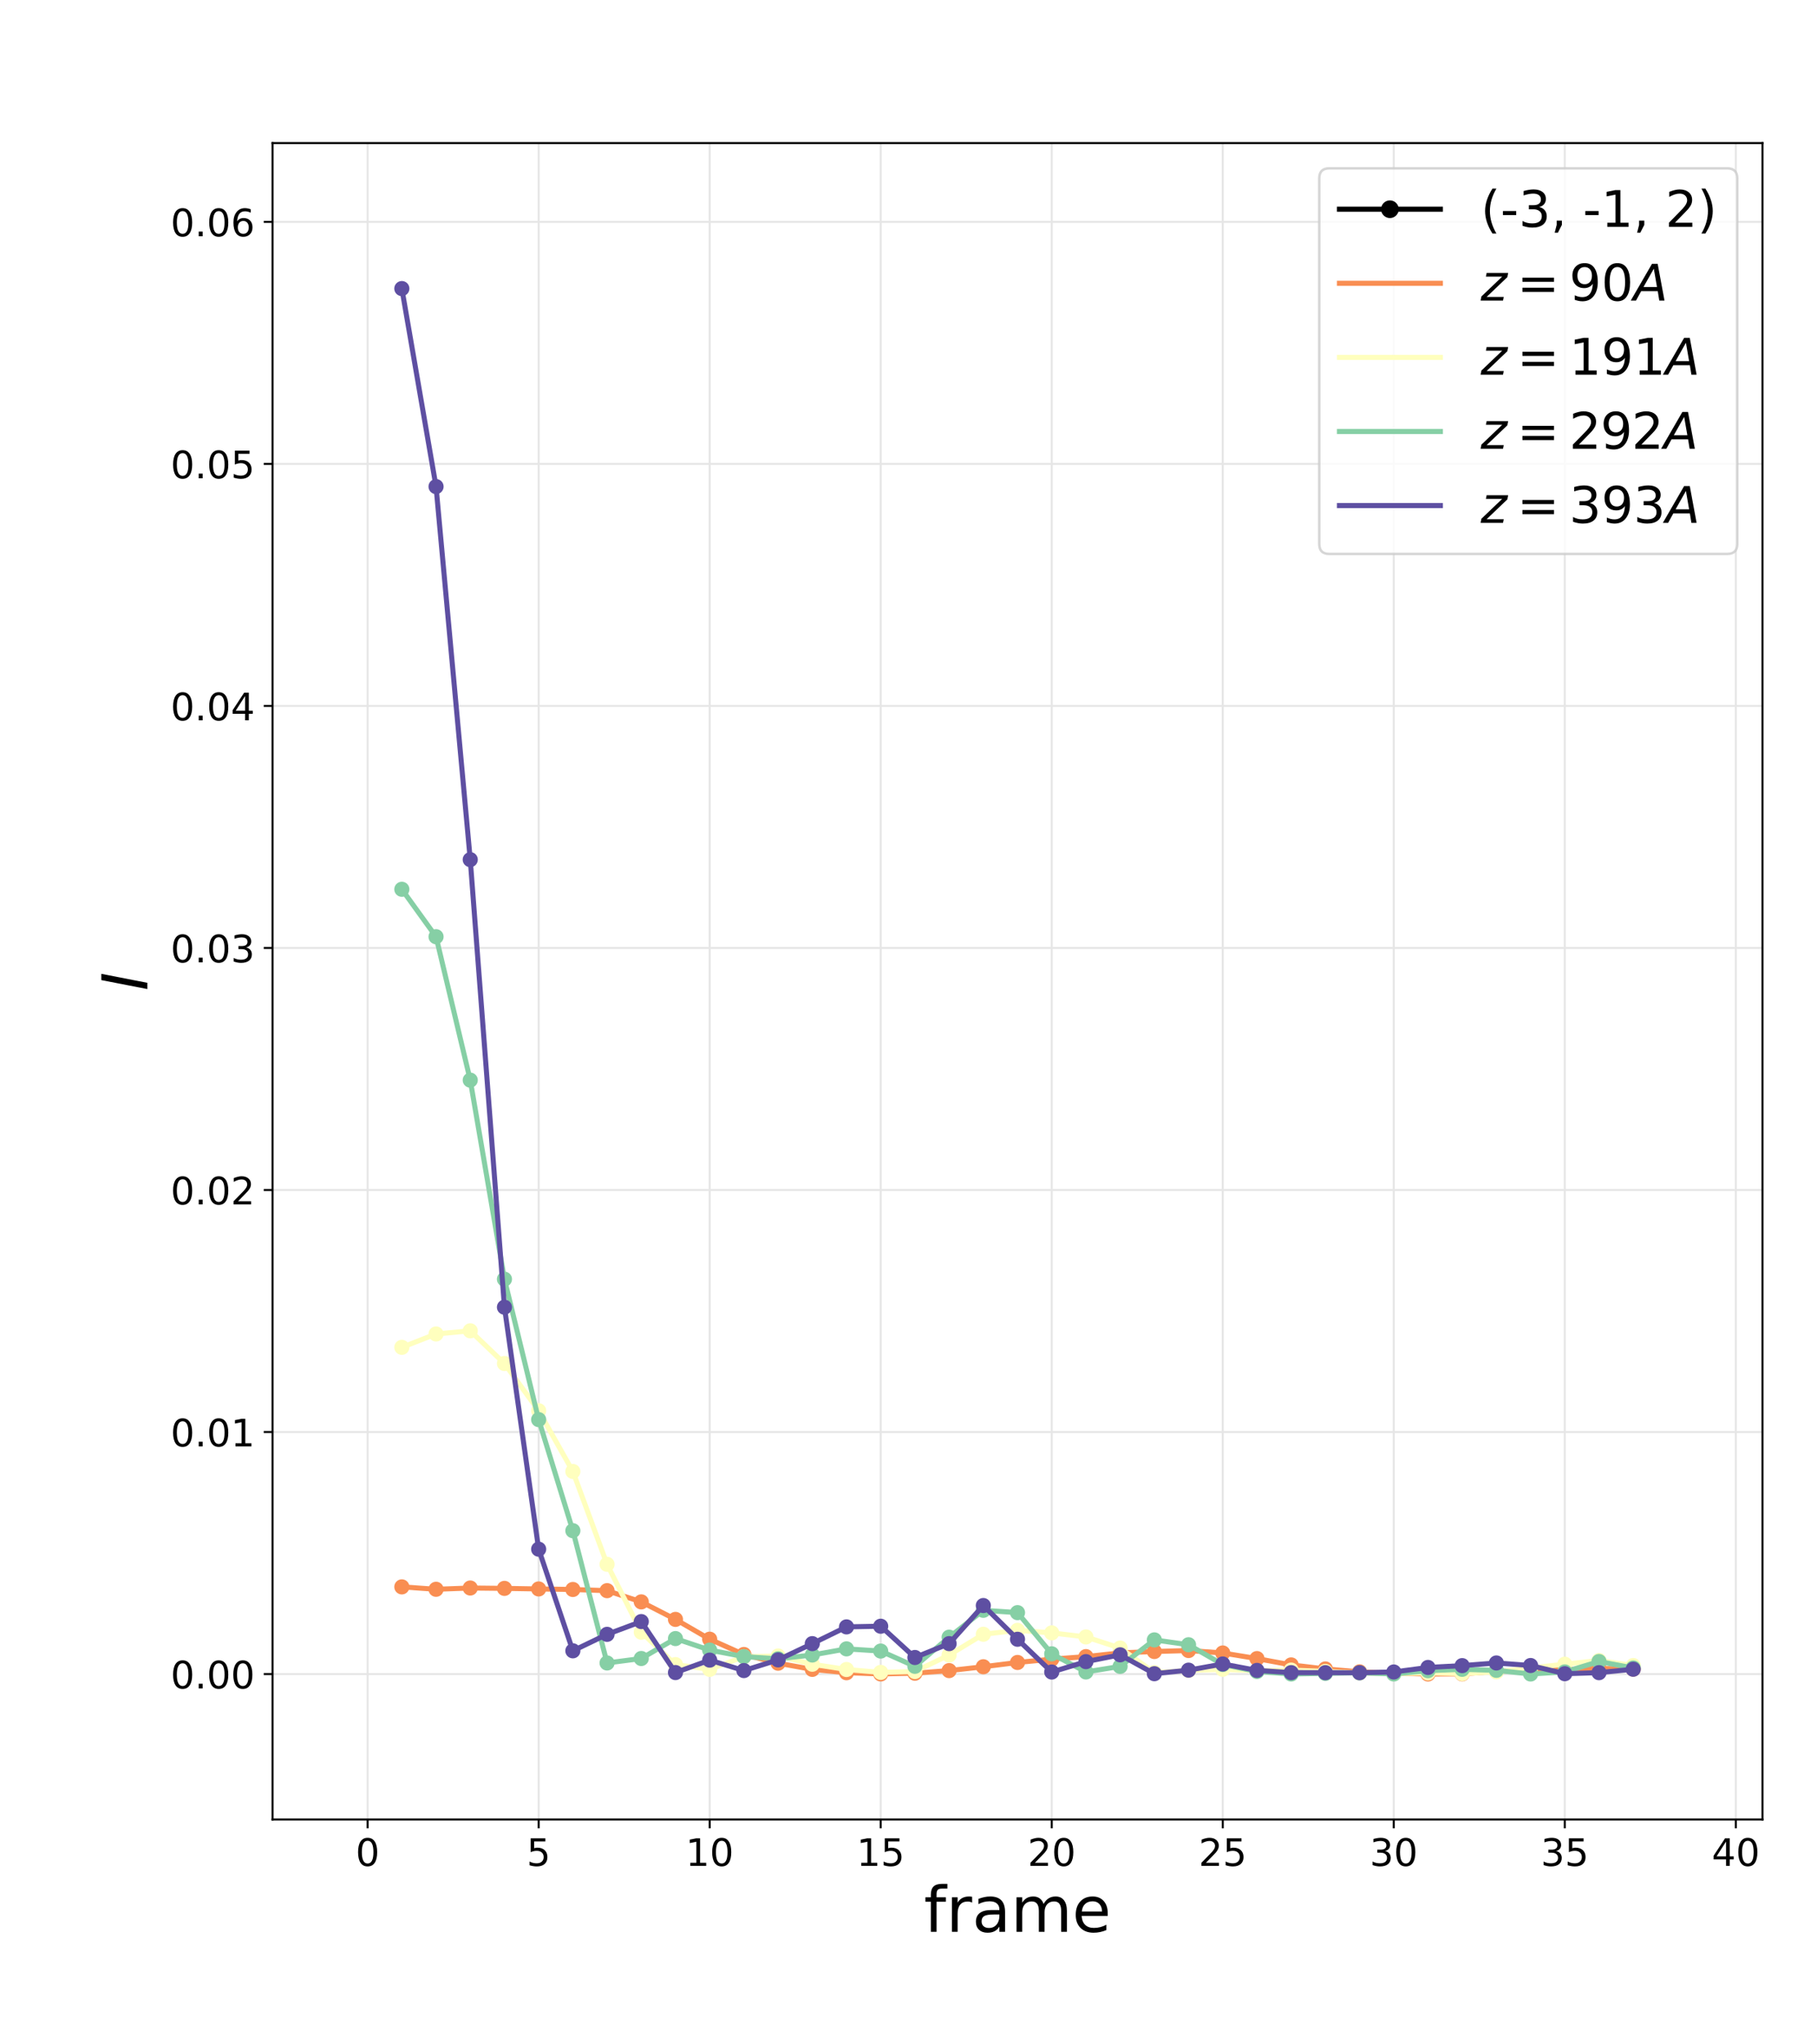 <?xml version="1.0" encoding="utf-8" standalone="no"?>
<!DOCTYPE svg PUBLIC "-//W3C//DTD SVG 1.1//EN"
  "http://www.w3.org/Graphics/SVG/1.1/DTD/svg11.dtd">
<!-- Created with matplotlib (https://matplotlib.org/) -->
<svg height="810pt" version="1.1" viewBox="0 0 720 810" width="720pt" xmlns="http://www.w3.org/2000/svg" xmlns:xlink="http://www.w3.org/1999/xlink">
 <defs>
  <style type="text/css">*{stroke-linecap:butt;stroke-linejoin:round;}</style>
 </defs>
 <g id="figure_1">
  <g id="patch_1">
   <path d="M 0 810 
L 720 810 
L 720 0 
L 0 0 
z
" style="fill:#ffffff;"/>
  </g>
  <g id="axes_1">
   <g id="patch_2">
    <path d="M 108 720.9 
L 698.4 720.9 
L 698.4 56.7 
L 108 56.7 
z
" style="fill:#ffffff;"/>
   </g>
   <g id="matplotlib.axis_1">
    <g id="xtick_1">
     <g id="line2d_1">
      <path clip-path="url(#p93dbebb400)" d="M 145.679 720.9 
L 145.679 56.7 
" style="fill:none;stroke:#e6e6e6;stroke-linecap:square;stroke-width:0.8;"/>
     </g>
     <g id="line2d_2">
      <defs>
       <path d="M 0 0 
L 0 3.5 
" id="m6fa9eee310" style="stroke:#000000;stroke-width:0.8;"/>
      </defs>
      <g>
       <use style="stroke:#000000;stroke-width:0.8;" x="145.679" xlink:href="#m6fa9eee310" y="720.9"/>
      </g>
     </g>
     <g id="text_1">
      <!-- 0 -->
      <g transform="translate(140.907 739.298)scale(0.15 -0.15)">
       <defs>
        <path d="M 31.781 66.406 
Q 24.172 66.406 20.328 58.906 
Q 16.5 51.422 16.5 36.375 
Q 16.5 21.391 20.328 13.891 
Q 24.172 6.391 31.781 6.391 
Q 39.453 6.391 43.281 13.891 
Q 47.125 21.391 47.125 36.375 
Q 47.125 51.422 43.281 58.906 
Q 39.453 66.406 31.781 66.406 
z
M 31.781 74.219 
Q 44.047 74.219 50.516 64.516 
Q 56.984 54.828 56.984 36.375 
Q 56.984 17.969 50.516 8.266 
Q 44.047 -1.422 31.781 -1.422 
Q 19.531 -1.422 13.062 8.266 
Q 6.594 17.969 6.594 36.375 
Q 6.594 54.828 13.062 64.516 
Q 19.531 74.219 31.781 74.219 
z
" id="DejaVuSans-48"/>
       </defs>
       <use xlink:href="#DejaVuSans-48"/>
      </g>
     </g>
    </g>
    <g id="xtick_2">
     <g id="line2d_3">
      <path clip-path="url(#p93dbebb400)" d="M 213.448 720.9 
L 213.448 56.7 
" style="fill:none;stroke:#e6e6e6;stroke-linecap:square;stroke-width:0.8;"/>
     </g>
     <g id="line2d_4">
      <g>
       <use style="stroke:#000000;stroke-width:0.8;" x="213.448" xlink:href="#m6fa9eee310" y="720.9"/>
      </g>
     </g>
     <g id="text_2">
      <!-- 5 -->
      <g transform="translate(208.676 739.298)scale(0.15 -0.15)">
       <defs>
        <path d="M 10.797 72.906 
L 49.516 72.906 
L 49.516 64.594 
L 19.828 64.594 
L 19.828 46.734 
Q 21.969 47.469 24.109 47.828 
Q 26.266 48.188 28.422 48.188 
Q 40.625 48.188 47.75 41.5 
Q 54.891 34.812 54.891 23.391 
Q 54.891 11.625 47.562 5.094 
Q 40.234 -1.422 26.906 -1.422 
Q 22.312 -1.422 17.547 -0.641 
Q 12.797 0.141 7.719 1.703 
L 7.719 11.625 
Q 12.109 9.234 16.797 8.062 
Q 21.484 6.891 26.703 6.891 
Q 35.156 6.891 40.078 11.328 
Q 45.016 15.766 45.016 23.391 
Q 45.016 31 40.078 35.438 
Q 35.156 39.891 26.703 39.891 
Q 22.75 39.891 18.812 39.016 
Q 14.891 38.141 10.797 36.281 
z
" id="DejaVuSans-53"/>
       </defs>
       <use xlink:href="#DejaVuSans-53"/>
      </g>
     </g>
    </g>
    <g id="xtick_3">
     <g id="line2d_5">
      <path clip-path="url(#p93dbebb400)" d="M 281.217 720.9 
L 281.217 56.7 
" style="fill:none;stroke:#e6e6e6;stroke-linecap:square;stroke-width:0.8;"/>
     </g>
     <g id="line2d_6">
      <g>
       <use style="stroke:#000000;stroke-width:0.8;" x="281.217" xlink:href="#m6fa9eee310" y="720.9"/>
      </g>
     </g>
     <g id="text_3">
      <!-- 10 -->
      <g transform="translate(271.673 739.298)scale(0.15 -0.15)">
       <defs>
        <path d="M 12.406 8.297 
L 28.516 8.297 
L 28.516 63.922 
L 10.984 60.406 
L 10.984 69.391 
L 28.422 72.906 
L 38.281 72.906 
L 38.281 8.297 
L 54.391 8.297 
L 54.391 0 
L 12.406 0 
z
" id="DejaVuSans-49"/>
       </defs>
       <use xlink:href="#DejaVuSans-49"/>
       <use x="63.623" xlink:href="#DejaVuSans-48"/>
      </g>
     </g>
    </g>
    <g id="xtick_4">
     <g id="line2d_7">
      <path clip-path="url(#p93dbebb400)" d="M 348.985 720.9 
L 348.985 56.7 
" style="fill:none;stroke:#e6e6e6;stroke-linecap:square;stroke-width:0.8;"/>
     </g>
     <g id="line2d_8">
      <g>
       <use style="stroke:#000000;stroke-width:0.8;" x="348.985" xlink:href="#m6fa9eee310" y="720.9"/>
      </g>
     </g>
     <g id="text_4">
      <!-- 15 -->
      <g transform="translate(339.441 739.298)scale(0.15 -0.15)">
       <use xlink:href="#DejaVuSans-49"/>
       <use x="63.623" xlink:href="#DejaVuSans-53"/>
      </g>
     </g>
    </g>
    <g id="xtick_5">
     <g id="line2d_9">
      <path clip-path="url(#p93dbebb400)" d="M 416.754 720.9 
L 416.754 56.7 
" style="fill:none;stroke:#e6e6e6;stroke-linecap:square;stroke-width:0.8;"/>
     </g>
     <g id="line2d_10">
      <g>
       <use style="stroke:#000000;stroke-width:0.8;" x="416.754" xlink:href="#m6fa9eee310" y="720.9"/>
      </g>
     </g>
     <g id="text_5">
      <!-- 20 -->
      <g transform="translate(407.21 739.298)scale(0.15 -0.15)">
       <defs>
        <path d="M 19.188 8.297 
L 53.609 8.297 
L 53.609 0 
L 7.328 0 
L 7.328 8.297 
Q 12.938 14.109 22.625 23.891 
Q 32.328 33.688 34.812 36.531 
Q 39.547 41.844 41.422 45.531 
Q 43.312 49.219 43.312 52.781 
Q 43.312 58.594 39.234 62.25 
Q 35.156 65.922 28.609 65.922 
Q 23.969 65.922 18.812 64.312 
Q 13.672 62.703 7.812 59.422 
L 7.812 69.391 
Q 13.766 71.781 18.938 73 
Q 24.125 74.219 28.422 74.219 
Q 39.75 74.219 46.484 68.547 
Q 53.219 62.891 53.219 53.422 
Q 53.219 48.922 51.531 44.891 
Q 49.859 40.875 45.406 35.406 
Q 44.188 33.984 37.641 27.219 
Q 31.109 20.453 19.188 8.297 
z
" id="DejaVuSans-50"/>
       </defs>
       <use xlink:href="#DejaVuSans-50"/>
       <use x="63.623" xlink:href="#DejaVuSans-48"/>
      </g>
     </g>
    </g>
    <g id="xtick_6">
     <g id="line2d_11">
      <path clip-path="url(#p93dbebb400)" d="M 484.522 720.9 
L 484.522 56.7 
" style="fill:none;stroke:#e6e6e6;stroke-linecap:square;stroke-width:0.8;"/>
     </g>
     <g id="line2d_12">
      <g>
       <use style="stroke:#000000;stroke-width:0.8;" x="484.522" xlink:href="#m6fa9eee310" y="720.9"/>
      </g>
     </g>
     <g id="text_6">
      <!-- 25 -->
      <g transform="translate(474.979 739.298)scale(0.15 -0.15)">
       <use xlink:href="#DejaVuSans-50"/>
       <use x="63.623" xlink:href="#DejaVuSans-53"/>
      </g>
     </g>
    </g>
    <g id="xtick_7">
     <g id="line2d_13">
      <path clip-path="url(#p93dbebb400)" d="M 552.291 720.9 
L 552.291 56.7 
" style="fill:none;stroke:#e6e6e6;stroke-linecap:square;stroke-width:0.8;"/>
     </g>
     <g id="line2d_14">
      <g>
       <use style="stroke:#000000;stroke-width:0.8;" x="552.291" xlink:href="#m6fa9eee310" y="720.9"/>
      </g>
     </g>
     <g id="text_7">
      <!-- 30 -->
      <g transform="translate(542.747 739.298)scale(0.15 -0.15)">
       <defs>
        <path d="M 40.578 39.312 
Q 47.656 37.797 51.625 33 
Q 55.609 28.219 55.609 21.188 
Q 55.609 10.406 48.188 4.484 
Q 40.766 -1.422 27.094 -1.422 
Q 22.516 -1.422 17.656 -0.516 
Q 12.797 0.391 7.625 2.203 
L 7.625 11.719 
Q 11.719 9.328 16.594 8.109 
Q 21.484 6.891 26.812 6.891 
Q 36.078 6.891 40.938 10.547 
Q 45.797 14.203 45.797 21.188 
Q 45.797 27.641 41.281 31.266 
Q 36.766 34.906 28.719 34.906 
L 20.219 34.906 
L 20.219 43.016 
L 29.109 43.016 
Q 36.375 43.016 40.234 45.922 
Q 44.094 48.828 44.094 54.297 
Q 44.094 59.906 40.109 62.906 
Q 36.141 65.922 28.719 65.922 
Q 24.656 65.922 20.016 65.031 
Q 15.375 64.156 9.812 62.312 
L 9.812 71.094 
Q 15.438 72.656 20.344 73.438 
Q 25.25 74.219 29.594 74.219 
Q 40.828 74.219 47.359 69.109 
Q 53.906 64.016 53.906 55.328 
Q 53.906 49.266 50.438 45.094 
Q 46.969 40.922 40.578 39.312 
z
" id="DejaVuSans-51"/>
       </defs>
       <use xlink:href="#DejaVuSans-51"/>
       <use x="63.623" xlink:href="#DejaVuSans-48"/>
      </g>
     </g>
    </g>
    <g id="xtick_8">
     <g id="line2d_15">
      <path clip-path="url(#p93dbebb400)" d="M 620.06 720.9 
L 620.06 56.7 
" style="fill:none;stroke:#e6e6e6;stroke-linecap:square;stroke-width:0.8;"/>
     </g>
     <g id="line2d_16">
      <g>
       <use style="stroke:#000000;stroke-width:0.8;" x="620.06" xlink:href="#m6fa9eee310" y="720.9"/>
      </g>
     </g>
     <g id="text_8">
      <!-- 35 -->
      <g transform="translate(610.516 739.298)scale(0.15 -0.15)">
       <use xlink:href="#DejaVuSans-51"/>
       <use x="63.623" xlink:href="#DejaVuSans-53"/>
      </g>
     </g>
    </g>
    <g id="xtick_9">
     <g id="line2d_17">
      <path clip-path="url(#p93dbebb400)" d="M 687.828 720.9 
L 687.828 56.7 
" style="fill:none;stroke:#e6e6e6;stroke-linecap:square;stroke-width:0.8;"/>
     </g>
     <g id="line2d_18">
      <g>
       <use style="stroke:#000000;stroke-width:0.8;" x="687.828" xlink:href="#m6fa9eee310" y="720.9"/>
      </g>
     </g>
     <g id="text_9">
      <!-- 40 -->
      <g transform="translate(678.284 739.298)scale(0.15 -0.15)">
       <defs>
        <path d="M 37.797 64.312 
L 12.891 25.391 
L 37.797 25.391 
z
M 35.203 72.906 
L 47.609 72.906 
L 47.609 25.391 
L 58.016 25.391 
L 58.016 17.188 
L 47.609 17.188 
L 47.609 0 
L 37.797 0 
L 37.797 17.188 
L 4.891 17.188 
L 4.891 26.703 
z
" id="DejaVuSans-52"/>
       </defs>
       <use xlink:href="#DejaVuSans-52"/>
       <use x="63.623" xlink:href="#DejaVuSans-48"/>
      </g>
     </g>
    </g>
    <g id="text_10">
     <!-- frame -->
     <g transform="translate(366.134 765.413)scale(0.25 -0.25)">
      <defs>
       <path d="M 37.109 75.984 
L 37.109 68.5 
L 28.516 68.5 
Q 23.688 68.5 21.797 66.547 
Q 19.922 64.594 19.922 59.516 
L 19.922 54.688 
L 34.719 54.688 
L 34.719 47.703 
L 19.922 47.703 
L 19.922 0 
L 10.891 0 
L 10.891 47.703 
L 2.297 47.703 
L 2.297 54.688 
L 10.891 54.688 
L 10.891 58.5 
Q 10.891 67.625 15.141 71.797 
Q 19.391 75.984 28.609 75.984 
z
" id="DejaVuSans-102"/>
       <path d="M 41.109 46.297 
Q 39.594 47.172 37.812 47.578 
Q 36.031 48 33.891 48 
Q 26.266 48 22.188 43.047 
Q 18.109 38.094 18.109 28.812 
L 18.109 0 
L 9.078 0 
L 9.078 54.688 
L 18.109 54.688 
L 18.109 46.188 
Q 20.953 51.172 25.484 53.578 
Q 30.031 56 36.531 56 
Q 37.453 56 38.578 55.875 
Q 39.703 55.766 41.062 55.516 
z
" id="DejaVuSans-114"/>
       <path d="M 34.281 27.484 
Q 23.391 27.484 19.188 25 
Q 14.984 22.516 14.984 16.5 
Q 14.984 11.719 18.141 8.906 
Q 21.297 6.109 26.703 6.109 
Q 34.188 6.109 38.703 11.406 
Q 43.219 16.703 43.219 25.484 
L 43.219 27.484 
z
M 52.203 31.203 
L 52.203 0 
L 43.219 0 
L 43.219 8.297 
Q 40.141 3.328 35.547 0.953 
Q 30.953 -1.422 24.312 -1.422 
Q 15.922 -1.422 10.953 3.297 
Q 6 8.016 6 15.922 
Q 6 25.141 12.172 29.828 
Q 18.359 34.516 30.609 34.516 
L 43.219 34.516 
L 43.219 35.406 
Q 43.219 41.609 39.141 45 
Q 35.062 48.391 27.688 48.391 
Q 23 48.391 18.547 47.266 
Q 14.109 46.141 10.016 43.891 
L 10.016 52.203 
Q 14.938 54.109 19.578 55.047 
Q 24.219 56 28.609 56 
Q 40.484 56 46.344 49.844 
Q 52.203 43.703 52.203 31.203 
z
" id="DejaVuSans-97"/>
       <path d="M 52 44.188 
Q 55.375 50.25 60.062 53.125 
Q 64.75 56 71.094 56 
Q 79.641 56 84.281 50.016 
Q 88.922 44.047 88.922 33.016 
L 88.922 0 
L 79.891 0 
L 79.891 32.719 
Q 79.891 40.578 77.094 44.375 
Q 74.312 48.188 68.609 48.188 
Q 61.625 48.188 57.562 43.547 
Q 53.516 38.922 53.516 30.906 
L 53.516 0 
L 44.484 0 
L 44.484 32.719 
Q 44.484 40.625 41.703 44.406 
Q 38.922 48.188 33.109 48.188 
Q 26.219 48.188 22.156 43.531 
Q 18.109 38.875 18.109 30.906 
L 18.109 0 
L 9.078 0 
L 9.078 54.688 
L 18.109 54.688 
L 18.109 46.188 
Q 21.188 51.219 25.484 53.609 
Q 29.781 56 35.688 56 
Q 41.656 56 45.828 52.969 
Q 50 49.953 52 44.188 
z
" id="DejaVuSans-109"/>
       <path d="M 56.203 29.594 
L 56.203 25.203 
L 14.891 25.203 
Q 15.484 15.922 20.484 11.062 
Q 25.484 6.203 34.422 6.203 
Q 39.594 6.203 44.453 7.469 
Q 49.312 8.734 54.109 11.281 
L 54.109 2.781 
Q 49.266 0.734 44.188 -0.344 
Q 39.109 -1.422 33.891 -1.422 
Q 20.797 -1.422 13.156 6.188 
Q 5.516 13.812 5.516 26.812 
Q 5.516 40.234 12.766 48.109 
Q 20.016 56 32.328 56 
Q 43.359 56 49.781 48.891 
Q 56.203 41.797 56.203 29.594 
z
M 47.219 32.234 
Q 47.125 39.594 43.094 43.984 
Q 39.062 48.391 32.422 48.391 
Q 24.906 48.391 20.391 44.141 
Q 15.875 39.891 15.188 32.172 
z
" id="DejaVuSans-101"/>
      </defs>
      <use xlink:href="#DejaVuSans-102"/>
      <use x="35.205" xlink:href="#DejaVuSans-114"/>
      <use x="76.318" xlink:href="#DejaVuSans-97"/>
      <use x="137.598" xlink:href="#DejaVuSans-109"/>
      <use x="235.01" xlink:href="#DejaVuSans-101"/>
     </g>
    </g>
   </g>
   <g id="matplotlib.axis_2">
    <g id="ytick_1">
     <g id="line2d_19">
      <path clip-path="url(#p93dbebb400)" d="M 108 663.279 
L 698.4 663.279 
" style="fill:none;stroke:#e6e6e6;stroke-linecap:square;stroke-width:0.8;"/>
     </g>
     <g id="line2d_20">
      <defs>
       <path d="M 0 0 
L -3.5 0 
" id="m87506d1e4e" style="stroke:#000000;stroke-width:0.8;"/>
      </defs>
      <g>
       <use style="stroke:#000000;stroke-width:0.8;" x="108" xlink:href="#m87506d1e4e" y="663.279"/>
      </g>
     </g>
     <g id="text_11">
      <!-- 0.00 -->
      <g transform="translate(67.602 668.978)scale(0.15 -0.15)">
       <defs>
        <path d="M 10.688 12.406 
L 21 12.406 
L 21 0 
L 10.688 0 
z
" id="DejaVuSans-46"/>
       </defs>
       <use xlink:href="#DejaVuSans-48"/>
       <use x="63.623" xlink:href="#DejaVuSans-46"/>
       <use x="95.41" xlink:href="#DejaVuSans-48"/>
       <use x="159.033" xlink:href="#DejaVuSans-48"/>
      </g>
     </g>
    </g>
    <g id="ytick_2">
     <g id="line2d_21">
      <path clip-path="url(#p93dbebb400)" d="M 108 567.384 
L 698.4 567.384 
" style="fill:none;stroke:#e6e6e6;stroke-linecap:square;stroke-width:0.8;"/>
     </g>
     <g id="line2d_22">
      <g>
       <use style="stroke:#000000;stroke-width:0.8;" x="108" xlink:href="#m87506d1e4e" y="567.384"/>
      </g>
     </g>
     <g id="text_12">
      <!-- 0.01 -->
      <g transform="translate(67.602 573.083)scale(0.15 -0.15)">
       <use xlink:href="#DejaVuSans-48"/>
       <use x="63.623" xlink:href="#DejaVuSans-46"/>
       <use x="95.41" xlink:href="#DejaVuSans-48"/>
       <use x="159.033" xlink:href="#DejaVuSans-49"/>
      </g>
     </g>
    </g>
    <g id="ytick_3">
     <g id="line2d_23">
      <path clip-path="url(#p93dbebb400)" d="M 108 471.489 
L 698.4 471.489 
" style="fill:none;stroke:#e6e6e6;stroke-linecap:square;stroke-width:0.8;"/>
     </g>
     <g id="line2d_24">
      <g>
       <use style="stroke:#000000;stroke-width:0.8;" x="108" xlink:href="#m87506d1e4e" y="471.489"/>
      </g>
     </g>
     <g id="text_13">
      <!-- 0.02 -->
      <g transform="translate(67.602 477.188)scale(0.15 -0.15)">
       <use xlink:href="#DejaVuSans-48"/>
       <use x="63.623" xlink:href="#DejaVuSans-46"/>
       <use x="95.41" xlink:href="#DejaVuSans-48"/>
       <use x="159.033" xlink:href="#DejaVuSans-50"/>
      </g>
     </g>
    </g>
    <g id="ytick_4">
     <g id="line2d_25">
      <path clip-path="url(#p93dbebb400)" d="M 108 375.594 
L 698.4 375.594 
" style="fill:none;stroke:#e6e6e6;stroke-linecap:square;stroke-width:0.8;"/>
     </g>
     <g id="line2d_26">
      <g>
       <use style="stroke:#000000;stroke-width:0.8;" x="108" xlink:href="#m87506d1e4e" y="375.594"/>
      </g>
     </g>
     <g id="text_14">
      <!-- 0.03 -->
      <g transform="translate(67.602 381.293)scale(0.15 -0.15)">
       <use xlink:href="#DejaVuSans-48"/>
       <use x="63.623" xlink:href="#DejaVuSans-46"/>
       <use x="95.41" xlink:href="#DejaVuSans-48"/>
       <use x="159.033" xlink:href="#DejaVuSans-51"/>
      </g>
     </g>
    </g>
    <g id="ytick_5">
     <g id="line2d_27">
      <path clip-path="url(#p93dbebb400)" d="M 108 279.699 
L 698.4 279.699 
" style="fill:none;stroke:#e6e6e6;stroke-linecap:square;stroke-width:0.8;"/>
     </g>
     <g id="line2d_28">
      <g>
       <use style="stroke:#000000;stroke-width:0.8;" x="108" xlink:href="#m87506d1e4e" y="279.699"/>
      </g>
     </g>
     <g id="text_15">
      <!-- 0.04 -->
      <g transform="translate(67.602 285.398)scale(0.15 -0.15)">
       <use xlink:href="#DejaVuSans-48"/>
       <use x="63.623" xlink:href="#DejaVuSans-46"/>
       <use x="95.41" xlink:href="#DejaVuSans-48"/>
       <use x="159.033" xlink:href="#DejaVuSans-52"/>
      </g>
     </g>
    </g>
    <g id="ytick_6">
     <g id="line2d_29">
      <path clip-path="url(#p93dbebb400)" d="M 108 183.804 
L 698.4 183.804 
" style="fill:none;stroke:#e6e6e6;stroke-linecap:square;stroke-width:0.8;"/>
     </g>
     <g id="line2d_30">
      <g>
       <use style="stroke:#000000;stroke-width:0.8;" x="108" xlink:href="#m87506d1e4e" y="183.804"/>
      </g>
     </g>
     <g id="text_16">
      <!-- 0.05 -->
      <g transform="translate(67.602 189.503)scale(0.15 -0.15)">
       <use xlink:href="#DejaVuSans-48"/>
       <use x="63.623" xlink:href="#DejaVuSans-46"/>
       <use x="95.41" xlink:href="#DejaVuSans-48"/>
       <use x="159.033" xlink:href="#DejaVuSans-53"/>
      </g>
     </g>
    </g>
    <g id="ytick_7">
     <g id="line2d_31">
      <path clip-path="url(#p93dbebb400)" d="M 108 87.91 
L 698.4 87.91 
" style="fill:none;stroke:#e6e6e6;stroke-linecap:square;stroke-width:0.8;"/>
     </g>
     <g id="line2d_32">
      <g>
       <use style="stroke:#000000;stroke-width:0.8;" x="108" xlink:href="#m87506d1e4e" y="87.91"/>
      </g>
     </g>
     <g id="text_17">
      <!-- 0.06 -->
      <g transform="translate(67.602 93.608)scale(0.15 -0.15)">
       <defs>
        <path d="M 33.016 40.375 
Q 26.375 40.375 22.484 35.828 
Q 18.609 31.297 18.609 23.391 
Q 18.609 15.531 22.484 10.953 
Q 26.375 6.391 33.016 6.391 
Q 39.656 6.391 43.531 10.953 
Q 47.406 15.531 47.406 23.391 
Q 47.406 31.297 43.531 35.828 
Q 39.656 40.375 33.016 40.375 
z
M 52.594 71.297 
L 52.594 62.312 
Q 48.875 64.062 45.094 64.984 
Q 41.312 65.922 37.594 65.922 
Q 27.828 65.922 22.672 59.328 
Q 17.531 52.734 16.797 39.406 
Q 19.672 43.656 24.016 45.922 
Q 28.375 48.188 33.594 48.188 
Q 44.578 48.188 50.953 41.516 
Q 57.328 34.859 57.328 23.391 
Q 57.328 12.156 50.688 5.359 
Q 44.047 -1.422 33.016 -1.422 
Q 20.359 -1.422 13.672 8.266 
Q 6.984 17.969 6.984 36.375 
Q 6.984 53.656 15.188 63.938 
Q 23.391 74.219 37.203 74.219 
Q 40.922 74.219 44.703 73.484 
Q 48.484 72.75 52.594 71.297 
z
" id="DejaVuSans-54"/>
       </defs>
       <use xlink:href="#DejaVuSans-48"/>
       <use x="63.623" xlink:href="#DejaVuSans-46"/>
       <use x="95.41" xlink:href="#DejaVuSans-48"/>
       <use x="159.033" xlink:href="#DejaVuSans-54"/>
      </g>
     </g>
    </g>
    <g id="text_18">
     <!-- $I$ -->
     <g transform="translate(58.402 392.55)rotate(-90)scale(0.25 -0.25)">
      <defs>
       <path d="M 16.891 72.906 
L 26.812 72.906 
L 12.594 0 
L 2.688 0 
z
" id="DejaVuSans-Oblique-73"/>
      </defs>
      <use transform="translate(0 0.094)" xlink:href="#DejaVuSans-Oblique-73"/>
     </g>
    </g>
   </g>
   <g id="line2d_33">
    <path clip-path="url(#p93dbebb400)" d="M 159.233 628.739 
L 172.787 629.692 
L 186.34 629.188 
L 199.894 629.334 
L 213.448 629.557 
L 227.002 629.772 
L 240.555 630.241 
L 254.109 634.681 
L 267.663 641.62 
L 281.217 649.468 
L 294.77 655.526 
L 308.324 658.979 
L 321.878 661.431 
L 335.431 662.751 
L 348.985 663.233 
L 362.539 662.946 
L 376.093 661.912 
L 389.646 660.389 
L 403.2 658.688 
L 416.754 657.381 
L 430.307 656.376 
L 443.861 654.891 
L 457.415 654.347 
L 470.969 653.958 
L 484.522 654.927 
L 498.076 657.157 
L 511.63 659.656 
L 525.183 661.254 
L 538.737 662.41 
L 552.291 662.942 
L 565.845 663.262 
L 579.398 663.235 
L 592.952 662.224 
L 606.506 661.682 
L 620.06 661.454 
L 633.613 661.068 
L 647.167 661.334 
" style="fill:none;stroke:#f98e52;stroke-linecap:square;stroke-width:2;"/>
    <defs>
     <path d="M 0 2.5 
C 0.663 2.5 1.299 2.237 1.768 1.768 
C 2.237 1.299 2.5 0.663 2.5 0 
C 2.5 -0.663 2.237 -1.299 1.768 -1.768 
C 1.299 -2.237 0.663 -2.5 0 -2.5 
C -0.663 -2.5 -1.299 -2.237 -1.768 -1.768 
C -2.237 -1.299 -2.5 -0.663 -2.5 0 
C -2.5 0.663 -2.237 1.299 -1.768 1.768 
C -1.299 2.237 -0.663 2.5 0 2.5 
z
" id="mdc66f2f8fc" style="stroke:#f98e52;"/>
    </defs>
    <g clip-path="url(#p93dbebb400)">
     <use style="fill:#f98e52;stroke:#f98e52;" x="159.233" xlink:href="#mdc66f2f8fc" y="628.739"/>
     <use style="fill:#f98e52;stroke:#f98e52;" x="172.787" xlink:href="#mdc66f2f8fc" y="629.692"/>
     <use style="fill:#f98e52;stroke:#f98e52;" x="186.34" xlink:href="#mdc66f2f8fc" y="629.188"/>
     <use style="fill:#f98e52;stroke:#f98e52;" x="199.894" xlink:href="#mdc66f2f8fc" y="629.334"/>
     <use style="fill:#f98e52;stroke:#f98e52;" x="213.448" xlink:href="#mdc66f2f8fc" y="629.557"/>
     <use style="fill:#f98e52;stroke:#f98e52;" x="227.002" xlink:href="#mdc66f2f8fc" y="629.772"/>
     <use style="fill:#f98e52;stroke:#f98e52;" x="240.555" xlink:href="#mdc66f2f8fc" y="630.241"/>
     <use style="fill:#f98e52;stroke:#f98e52;" x="254.109" xlink:href="#mdc66f2f8fc" y="634.681"/>
     <use style="fill:#f98e52;stroke:#f98e52;" x="267.663" xlink:href="#mdc66f2f8fc" y="641.62"/>
     <use style="fill:#f98e52;stroke:#f98e52;" x="281.217" xlink:href="#mdc66f2f8fc" y="649.468"/>
     <use style="fill:#f98e52;stroke:#f98e52;" x="294.77" xlink:href="#mdc66f2f8fc" y="655.526"/>
     <use style="fill:#f98e52;stroke:#f98e52;" x="308.324" xlink:href="#mdc66f2f8fc" y="658.979"/>
     <use style="fill:#f98e52;stroke:#f98e52;" x="321.878" xlink:href="#mdc66f2f8fc" y="661.431"/>
     <use style="fill:#f98e52;stroke:#f98e52;" x="335.431" xlink:href="#mdc66f2f8fc" y="662.751"/>
     <use style="fill:#f98e52;stroke:#f98e52;" x="348.985" xlink:href="#mdc66f2f8fc" y="663.233"/>
     <use style="fill:#f98e52;stroke:#f98e52;" x="362.539" xlink:href="#mdc66f2f8fc" y="662.946"/>
     <use style="fill:#f98e52;stroke:#f98e52;" x="376.093" xlink:href="#mdc66f2f8fc" y="661.912"/>
     <use style="fill:#f98e52;stroke:#f98e52;" x="389.646" xlink:href="#mdc66f2f8fc" y="660.389"/>
     <use style="fill:#f98e52;stroke:#f98e52;" x="403.2" xlink:href="#mdc66f2f8fc" y="658.688"/>
     <use style="fill:#f98e52;stroke:#f98e52;" x="416.754" xlink:href="#mdc66f2f8fc" y="657.381"/>
     <use style="fill:#f98e52;stroke:#f98e52;" x="430.307" xlink:href="#mdc66f2f8fc" y="656.376"/>
     <use style="fill:#f98e52;stroke:#f98e52;" x="443.861" xlink:href="#mdc66f2f8fc" y="654.891"/>
     <use style="fill:#f98e52;stroke:#f98e52;" x="457.415" xlink:href="#mdc66f2f8fc" y="654.347"/>
     <use style="fill:#f98e52;stroke:#f98e52;" x="470.969" xlink:href="#mdc66f2f8fc" y="653.958"/>
     <use style="fill:#f98e52;stroke:#f98e52;" x="484.522" xlink:href="#mdc66f2f8fc" y="654.927"/>
     <use style="fill:#f98e52;stroke:#f98e52;" x="498.076" xlink:href="#mdc66f2f8fc" y="657.157"/>
     <use style="fill:#f98e52;stroke:#f98e52;" x="511.63" xlink:href="#mdc66f2f8fc" y="659.656"/>
     <use style="fill:#f98e52;stroke:#f98e52;" x="525.183" xlink:href="#mdc66f2f8fc" y="661.254"/>
     <use style="fill:#f98e52;stroke:#f98e52;" x="538.737" xlink:href="#mdc66f2f8fc" y="662.41"/>
     <use style="fill:#f98e52;stroke:#f98e52;" x="552.291" xlink:href="#mdc66f2f8fc" y="662.942"/>
     <use style="fill:#f98e52;stroke:#f98e52;" x="565.845" xlink:href="#mdc66f2f8fc" y="663.262"/>
     <use style="fill:#f98e52;stroke:#f98e52;" x="579.398" xlink:href="#mdc66f2f8fc" y="663.235"/>
     <use style="fill:#f98e52;stroke:#f98e52;" x="592.952" xlink:href="#mdc66f2f8fc" y="662.224"/>
     <use style="fill:#f98e52;stroke:#f98e52;" x="606.506" xlink:href="#mdc66f2f8fc" y="661.682"/>
     <use style="fill:#f98e52;stroke:#f98e52;" x="620.06" xlink:href="#mdc66f2f8fc" y="661.454"/>
     <use style="fill:#f98e52;stroke:#f98e52;" x="633.613" xlink:href="#mdc66f2f8fc" y="661.068"/>
     <use style="fill:#f98e52;stroke:#f98e52;" x="647.167" xlink:href="#mdc66f2f8fc" y="661.334"/>
    </g>
   </g>
   <g id="line2d_34">
    <path clip-path="url(#p93dbebb400)" d="M 159.233 533.832 
L 172.787 528.536 
L 186.34 527.286 
L 199.894 540.243 
L 213.448 558.952 
L 227.002 583.013 
L 240.555 619.801 
L 254.109 646.697 
L 267.663 659.524 
L 281.217 661.422 
L 294.77 656.43 
L 308.324 656.12 
L 321.878 659.381 
L 335.431 661.476 
L 348.985 662.618 
L 362.539 662.269 
L 376.093 655.747 
L 389.646 647.51 
L 403.2 645.958 
L 416.754 646.966 
L 430.307 648.579 
L 443.861 652.982 
L 457.415 662.69 
L 470.969 661.873 
L 484.522 661.405 
L 498.076 661.97 
L 511.63 661.712 
L 525.183 662.247 
L 538.737 662.872 
L 552.291 663.151 
L 565.845 662.823 
L 579.398 663.116 
L 592.952 662.42 
L 606.506 660.869 
L 620.06 659.372 
L 633.613 657.906 
L 647.167 659.905 
" style="fill:none;stroke:#ffffbe;stroke-linecap:square;stroke-width:2;"/>
    <defs>
     <path d="M 0 2.5 
C 0.663 2.5 1.299 2.237 1.768 1.768 
C 2.237 1.299 2.5 0.663 2.5 0 
C 2.5 -0.663 2.237 -1.299 1.768 -1.768 
C 1.299 -2.237 0.663 -2.5 0 -2.5 
C -0.663 -2.5 -1.299 -2.237 -1.768 -1.768 
C -2.237 -1.299 -2.5 -0.663 -2.5 0 
C -2.5 0.663 -2.237 1.299 -1.768 1.768 
C -1.299 2.237 -0.663 2.5 0 2.5 
z
" id="m0d1d8b3ffe" style="stroke:#ffffbe;"/>
    </defs>
    <g clip-path="url(#p93dbebb400)">
     <use style="fill:#ffffbe;stroke:#ffffbe;" x="159.233" xlink:href="#m0d1d8b3ffe" y="533.832"/>
     <use style="fill:#ffffbe;stroke:#ffffbe;" x="172.787" xlink:href="#m0d1d8b3ffe" y="528.536"/>
     <use style="fill:#ffffbe;stroke:#ffffbe;" x="186.34" xlink:href="#m0d1d8b3ffe" y="527.286"/>
     <use style="fill:#ffffbe;stroke:#ffffbe;" x="199.894" xlink:href="#m0d1d8b3ffe" y="540.243"/>
     <use style="fill:#ffffbe;stroke:#ffffbe;" x="213.448" xlink:href="#m0d1d8b3ffe" y="558.952"/>
     <use style="fill:#ffffbe;stroke:#ffffbe;" x="227.002" xlink:href="#m0d1d8b3ffe" y="583.013"/>
     <use style="fill:#ffffbe;stroke:#ffffbe;" x="240.555" xlink:href="#m0d1d8b3ffe" y="619.801"/>
     <use style="fill:#ffffbe;stroke:#ffffbe;" x="254.109" xlink:href="#m0d1d8b3ffe" y="646.697"/>
     <use style="fill:#ffffbe;stroke:#ffffbe;" x="267.663" xlink:href="#m0d1d8b3ffe" y="659.524"/>
     <use style="fill:#ffffbe;stroke:#ffffbe;" x="281.217" xlink:href="#m0d1d8b3ffe" y="661.422"/>
     <use style="fill:#ffffbe;stroke:#ffffbe;" x="294.77" xlink:href="#m0d1d8b3ffe" y="656.43"/>
     <use style="fill:#ffffbe;stroke:#ffffbe;" x="308.324" xlink:href="#m0d1d8b3ffe" y="656.12"/>
     <use style="fill:#ffffbe;stroke:#ffffbe;" x="321.878" xlink:href="#m0d1d8b3ffe" y="659.381"/>
     <use style="fill:#ffffbe;stroke:#ffffbe;" x="335.431" xlink:href="#m0d1d8b3ffe" y="661.476"/>
     <use style="fill:#ffffbe;stroke:#ffffbe;" x="348.985" xlink:href="#m0d1d8b3ffe" y="662.618"/>
     <use style="fill:#ffffbe;stroke:#ffffbe;" x="362.539" xlink:href="#m0d1d8b3ffe" y="662.269"/>
     <use style="fill:#ffffbe;stroke:#ffffbe;" x="376.093" xlink:href="#m0d1d8b3ffe" y="655.747"/>
     <use style="fill:#ffffbe;stroke:#ffffbe;" x="389.646" xlink:href="#m0d1d8b3ffe" y="647.51"/>
     <use style="fill:#ffffbe;stroke:#ffffbe;" x="403.2" xlink:href="#m0d1d8b3ffe" y="645.958"/>
     <use style="fill:#ffffbe;stroke:#ffffbe;" x="416.754" xlink:href="#m0d1d8b3ffe" y="646.966"/>
     <use style="fill:#ffffbe;stroke:#ffffbe;" x="430.307" xlink:href="#m0d1d8b3ffe" y="648.579"/>
     <use style="fill:#ffffbe;stroke:#ffffbe;" x="443.861" xlink:href="#m0d1d8b3ffe" y="652.982"/>
     <use style="fill:#ffffbe;stroke:#ffffbe;" x="457.415" xlink:href="#m0d1d8b3ffe" y="662.69"/>
     <use style="fill:#ffffbe;stroke:#ffffbe;" x="470.969" xlink:href="#m0d1d8b3ffe" y="661.873"/>
     <use style="fill:#ffffbe;stroke:#ffffbe;" x="484.522" xlink:href="#m0d1d8b3ffe" y="661.405"/>
     <use style="fill:#ffffbe;stroke:#ffffbe;" x="498.076" xlink:href="#m0d1d8b3ffe" y="661.97"/>
     <use style="fill:#ffffbe;stroke:#ffffbe;" x="511.63" xlink:href="#m0d1d8b3ffe" y="661.712"/>
     <use style="fill:#ffffbe;stroke:#ffffbe;" x="525.183" xlink:href="#m0d1d8b3ffe" y="662.247"/>
     <use style="fill:#ffffbe;stroke:#ffffbe;" x="538.737" xlink:href="#m0d1d8b3ffe" y="662.872"/>
     <use style="fill:#ffffbe;stroke:#ffffbe;" x="552.291" xlink:href="#m0d1d8b3ffe" y="663.151"/>
     <use style="fill:#ffffbe;stroke:#ffffbe;" x="565.845" xlink:href="#m0d1d8b3ffe" y="662.823"/>
     <use style="fill:#ffffbe;stroke:#ffffbe;" x="579.398" xlink:href="#m0d1d8b3ffe" y="663.116"/>
     <use style="fill:#ffffbe;stroke:#ffffbe;" x="592.952" xlink:href="#m0d1d8b3ffe" y="662.42"/>
     <use style="fill:#ffffbe;stroke:#ffffbe;" x="606.506" xlink:href="#m0d1d8b3ffe" y="660.869"/>
     <use style="fill:#ffffbe;stroke:#ffffbe;" x="620.06" xlink:href="#m0d1d8b3ffe" y="659.372"/>
     <use style="fill:#ffffbe;stroke:#ffffbe;" x="633.613" xlink:href="#m0d1d8b3ffe" y="657.906"/>
     <use style="fill:#ffffbe;stroke:#ffffbe;" x="647.167" xlink:href="#m0d1d8b3ffe" y="659.905"/>
    </g>
   </g>
   <g id="line2d_35">
    <path clip-path="url(#p93dbebb400)" d="M 159.233 352.347 
L 172.787 371.14 
L 186.34 427.968 
L 199.894 506.829 
L 213.448 562.474 
L 227.002 606.477 
L 240.555 658.889 
L 254.109 657.119 
L 267.663 649.221 
L 281.217 653.792 
L 294.77 656.376 
L 308.324 657.228 
L 321.878 655.735 
L 335.431 653.3 
L 348.985 654.167 
L 362.539 660.217 
L 376.093 648.679 
L 389.646 638.022 
L 403.2 638.944 
L 416.754 655.264 
L 430.307 662.451 
L 443.861 660.242 
L 457.415 649.743 
L 470.969 651.67 
L 484.522 659.498 
L 498.076 662.26 
L 511.63 663.263 
L 525.183 663.02 
L 538.737 662.774 
L 552.291 663.255 
L 565.845 661.938 
L 579.398 661.41 
L 592.952 661.808 
L 606.506 663.262 
L 620.06 662.419 
L 633.613 658.316 
L 647.167 660.856 
" style="fill:none;stroke:#86cfa5;stroke-linecap:square;stroke-width:2;"/>
    <defs>
     <path d="M 0 2.5 
C 0.663 2.5 1.299 2.237 1.768 1.768 
C 2.237 1.299 2.5 0.663 2.5 0 
C 2.5 -0.663 2.237 -1.299 1.768 -1.768 
C 1.299 -2.237 0.663 -2.5 0 -2.5 
C -0.663 -2.5 -1.299 -2.237 -1.768 -1.768 
C -2.237 -1.299 -2.5 -0.663 -2.5 0 
C -2.5 0.663 -2.237 1.299 -1.768 1.768 
C -1.299 2.237 -0.663 2.5 0 2.5 
z
" id="m8d940af49e" style="stroke:#86cfa5;"/>
    </defs>
    <g clip-path="url(#p93dbebb400)">
     <use style="fill:#86cfa5;stroke:#86cfa5;" x="159.233" xlink:href="#m8d940af49e" y="352.347"/>
     <use style="fill:#86cfa5;stroke:#86cfa5;" x="172.787" xlink:href="#m8d940af49e" y="371.14"/>
     <use style="fill:#86cfa5;stroke:#86cfa5;" x="186.34" xlink:href="#m8d940af49e" y="427.968"/>
     <use style="fill:#86cfa5;stroke:#86cfa5;" x="199.894" xlink:href="#m8d940af49e" y="506.829"/>
     <use style="fill:#86cfa5;stroke:#86cfa5;" x="213.448" xlink:href="#m8d940af49e" y="562.474"/>
     <use style="fill:#86cfa5;stroke:#86cfa5;" x="227.002" xlink:href="#m8d940af49e" y="606.477"/>
     <use style="fill:#86cfa5;stroke:#86cfa5;" x="240.555" xlink:href="#m8d940af49e" y="658.889"/>
     <use style="fill:#86cfa5;stroke:#86cfa5;" x="254.109" xlink:href="#m8d940af49e" y="657.119"/>
     <use style="fill:#86cfa5;stroke:#86cfa5;" x="267.663" xlink:href="#m8d940af49e" y="649.221"/>
     <use style="fill:#86cfa5;stroke:#86cfa5;" x="281.217" xlink:href="#m8d940af49e" y="653.792"/>
     <use style="fill:#86cfa5;stroke:#86cfa5;" x="294.77" xlink:href="#m8d940af49e" y="656.376"/>
     <use style="fill:#86cfa5;stroke:#86cfa5;" x="308.324" xlink:href="#m8d940af49e" y="657.228"/>
     <use style="fill:#86cfa5;stroke:#86cfa5;" x="321.878" xlink:href="#m8d940af49e" y="655.735"/>
     <use style="fill:#86cfa5;stroke:#86cfa5;" x="335.431" xlink:href="#m8d940af49e" y="653.3"/>
     <use style="fill:#86cfa5;stroke:#86cfa5;" x="348.985" xlink:href="#m8d940af49e" y="654.167"/>
     <use style="fill:#86cfa5;stroke:#86cfa5;" x="362.539" xlink:href="#m8d940af49e" y="660.217"/>
     <use style="fill:#86cfa5;stroke:#86cfa5;" x="376.093" xlink:href="#m8d940af49e" y="648.679"/>
     <use style="fill:#86cfa5;stroke:#86cfa5;" x="389.646" xlink:href="#m8d940af49e" y="638.022"/>
     <use style="fill:#86cfa5;stroke:#86cfa5;" x="403.2" xlink:href="#m8d940af49e" y="638.944"/>
     <use style="fill:#86cfa5;stroke:#86cfa5;" x="416.754" xlink:href="#m8d940af49e" y="655.264"/>
     <use style="fill:#86cfa5;stroke:#86cfa5;" x="430.307" xlink:href="#m8d940af49e" y="662.451"/>
     <use style="fill:#86cfa5;stroke:#86cfa5;" x="443.861" xlink:href="#m8d940af49e" y="660.242"/>
     <use style="fill:#86cfa5;stroke:#86cfa5;" x="457.415" xlink:href="#m8d940af49e" y="649.743"/>
     <use style="fill:#86cfa5;stroke:#86cfa5;" x="470.969" xlink:href="#m8d940af49e" y="651.67"/>
     <use style="fill:#86cfa5;stroke:#86cfa5;" x="484.522" xlink:href="#m8d940af49e" y="659.498"/>
     <use style="fill:#86cfa5;stroke:#86cfa5;" x="498.076" xlink:href="#m8d940af49e" y="662.26"/>
     <use style="fill:#86cfa5;stroke:#86cfa5;" x="511.63" xlink:href="#m8d940af49e" y="663.263"/>
     <use style="fill:#86cfa5;stroke:#86cfa5;" x="525.183" xlink:href="#m8d940af49e" y="663.02"/>
     <use style="fill:#86cfa5;stroke:#86cfa5;" x="538.737" xlink:href="#m8d940af49e" y="662.774"/>
     <use style="fill:#86cfa5;stroke:#86cfa5;" x="552.291" xlink:href="#m8d940af49e" y="663.255"/>
     <use style="fill:#86cfa5;stroke:#86cfa5;" x="565.845" xlink:href="#m8d940af49e" y="661.938"/>
     <use style="fill:#86cfa5;stroke:#86cfa5;" x="579.398" xlink:href="#m8d940af49e" y="661.41"/>
     <use style="fill:#86cfa5;stroke:#86cfa5;" x="592.952" xlink:href="#m8d940af49e" y="661.808"/>
     <use style="fill:#86cfa5;stroke:#86cfa5;" x="606.506" xlink:href="#m8d940af49e" y="663.262"/>
     <use style="fill:#86cfa5;stroke:#86cfa5;" x="620.06" xlink:href="#m8d940af49e" y="662.419"/>
     <use style="fill:#86cfa5;stroke:#86cfa5;" x="633.613" xlink:href="#m8d940af49e" y="658.316"/>
     <use style="fill:#86cfa5;stroke:#86cfa5;" x="647.167" xlink:href="#m8d940af49e" y="660.856"/>
    </g>
   </g>
   <g id="line2d_36">
    <path clip-path="url(#p93dbebb400)" d="M 159.233 114.337 
L 172.787 192.792 
L 186.34 340.596 
L 199.894 517.931 
L 213.448 613.805 
L 227.002 654.071 
L 240.555 647.544 
L 254.109 642.492 
L 267.663 662.688 
L 281.217 657.762 
L 294.77 661.897 
L 308.324 657.665 
L 321.878 651.227 
L 335.431 644.589 
L 348.985 644.329 
L 362.539 656.718 
L 376.093 651.231 
L 389.646 636.13 
L 403.2 649.493 
L 416.754 662.477 
L 430.307 658.364 
L 443.861 655.654 
L 457.415 663.142 
L 470.969 661.737 
L 484.522 659.289 
L 498.076 661.834 
L 511.63 662.714 
L 525.183 662.727 
L 538.737 662.747 
L 552.291 662.458 
L 565.845 660.663 
L 579.398 659.938 
L 592.952 658.887 
L 606.506 659.895 
L 620.06 663.145 
L 633.613 662.729 
L 647.167 661.367 
" style="fill:none;stroke:#5e4fa2;stroke-linecap:square;stroke-width:2;"/>
    <defs>
     <path d="M 0 2.5 
C 0.663 2.5 1.299 2.237 1.768 1.768 
C 2.237 1.299 2.5 0.663 2.5 0 
C 2.5 -0.663 2.237 -1.299 1.768 -1.768 
C 1.299 -2.237 0.663 -2.5 0 -2.5 
C -0.663 -2.5 -1.299 -2.237 -1.768 -1.768 
C -2.237 -1.299 -2.5 -0.663 -2.5 0 
C -2.5 0.663 -2.237 1.299 -1.768 1.768 
C -1.299 2.237 -0.663 2.5 0 2.5 
z
" id="ma2d9619ec4" style="stroke:#5e4fa2;"/>
    </defs>
    <g clip-path="url(#p93dbebb400)">
     <use style="fill:#5e4fa2;stroke:#5e4fa2;" x="159.233" xlink:href="#ma2d9619ec4" y="114.337"/>
     <use style="fill:#5e4fa2;stroke:#5e4fa2;" x="172.787" xlink:href="#ma2d9619ec4" y="192.792"/>
     <use style="fill:#5e4fa2;stroke:#5e4fa2;" x="186.34" xlink:href="#ma2d9619ec4" y="340.596"/>
     <use style="fill:#5e4fa2;stroke:#5e4fa2;" x="199.894" xlink:href="#ma2d9619ec4" y="517.931"/>
     <use style="fill:#5e4fa2;stroke:#5e4fa2;" x="213.448" xlink:href="#ma2d9619ec4" y="613.805"/>
     <use style="fill:#5e4fa2;stroke:#5e4fa2;" x="227.002" xlink:href="#ma2d9619ec4" y="654.071"/>
     <use style="fill:#5e4fa2;stroke:#5e4fa2;" x="240.555" xlink:href="#ma2d9619ec4" y="647.544"/>
     <use style="fill:#5e4fa2;stroke:#5e4fa2;" x="254.109" xlink:href="#ma2d9619ec4" y="642.492"/>
     <use style="fill:#5e4fa2;stroke:#5e4fa2;" x="267.663" xlink:href="#ma2d9619ec4" y="662.688"/>
     <use style="fill:#5e4fa2;stroke:#5e4fa2;" x="281.217" xlink:href="#ma2d9619ec4" y="657.762"/>
     <use style="fill:#5e4fa2;stroke:#5e4fa2;" x="294.77" xlink:href="#ma2d9619ec4" y="661.897"/>
     <use style="fill:#5e4fa2;stroke:#5e4fa2;" x="308.324" xlink:href="#ma2d9619ec4" y="657.665"/>
     <use style="fill:#5e4fa2;stroke:#5e4fa2;" x="321.878" xlink:href="#ma2d9619ec4" y="651.227"/>
     <use style="fill:#5e4fa2;stroke:#5e4fa2;" x="335.431" xlink:href="#ma2d9619ec4" y="644.589"/>
     <use style="fill:#5e4fa2;stroke:#5e4fa2;" x="348.985" xlink:href="#ma2d9619ec4" y="644.329"/>
     <use style="fill:#5e4fa2;stroke:#5e4fa2;" x="362.539" xlink:href="#ma2d9619ec4" y="656.718"/>
     <use style="fill:#5e4fa2;stroke:#5e4fa2;" x="376.093" xlink:href="#ma2d9619ec4" y="651.231"/>
     <use style="fill:#5e4fa2;stroke:#5e4fa2;" x="389.646" xlink:href="#ma2d9619ec4" y="636.13"/>
     <use style="fill:#5e4fa2;stroke:#5e4fa2;" x="403.2" xlink:href="#ma2d9619ec4" y="649.493"/>
     <use style="fill:#5e4fa2;stroke:#5e4fa2;" x="416.754" xlink:href="#ma2d9619ec4" y="662.477"/>
     <use style="fill:#5e4fa2;stroke:#5e4fa2;" x="430.307" xlink:href="#ma2d9619ec4" y="658.364"/>
     <use style="fill:#5e4fa2;stroke:#5e4fa2;" x="443.861" xlink:href="#ma2d9619ec4" y="655.654"/>
     <use style="fill:#5e4fa2;stroke:#5e4fa2;" x="457.415" xlink:href="#ma2d9619ec4" y="663.142"/>
     <use style="fill:#5e4fa2;stroke:#5e4fa2;" x="470.969" xlink:href="#ma2d9619ec4" y="661.737"/>
     <use style="fill:#5e4fa2;stroke:#5e4fa2;" x="484.522" xlink:href="#ma2d9619ec4" y="659.289"/>
     <use style="fill:#5e4fa2;stroke:#5e4fa2;" x="498.076" xlink:href="#ma2d9619ec4" y="661.834"/>
     <use style="fill:#5e4fa2;stroke:#5e4fa2;" x="511.63" xlink:href="#ma2d9619ec4" y="662.714"/>
     <use style="fill:#5e4fa2;stroke:#5e4fa2;" x="525.183" xlink:href="#ma2d9619ec4" y="662.727"/>
     <use style="fill:#5e4fa2;stroke:#5e4fa2;" x="538.737" xlink:href="#ma2d9619ec4" y="662.747"/>
     <use style="fill:#5e4fa2;stroke:#5e4fa2;" x="552.291" xlink:href="#ma2d9619ec4" y="662.458"/>
     <use style="fill:#5e4fa2;stroke:#5e4fa2;" x="565.845" xlink:href="#ma2d9619ec4" y="660.663"/>
     <use style="fill:#5e4fa2;stroke:#5e4fa2;" x="579.398" xlink:href="#ma2d9619ec4" y="659.938"/>
     <use style="fill:#5e4fa2;stroke:#5e4fa2;" x="592.952" xlink:href="#ma2d9619ec4" y="658.887"/>
     <use style="fill:#5e4fa2;stroke:#5e4fa2;" x="606.506" xlink:href="#ma2d9619ec4" y="659.895"/>
     <use style="fill:#5e4fa2;stroke:#5e4fa2;" x="620.06" xlink:href="#ma2d9619ec4" y="663.145"/>
     <use style="fill:#5e4fa2;stroke:#5e4fa2;" x="633.613" xlink:href="#ma2d9619ec4" y="662.729"/>
     <use style="fill:#5e4fa2;stroke:#5e4fa2;" x="647.167" xlink:href="#ma2d9619ec4" y="661.367"/>
    </g>
   </g>
   <g id="patch_3">
    <path d="M 108 720.9 
L 108 56.7 
" style="fill:none;stroke:#000000;stroke-linecap:square;stroke-linejoin:miter;stroke-width:0.8;"/>
   </g>
   <g id="patch_4">
    <path d="M 698.4 720.9 
L 698.4 56.7 
" style="fill:none;stroke:#000000;stroke-linecap:square;stroke-linejoin:miter;stroke-width:0.8;"/>
   </g>
   <g id="patch_5">
    <path d="M 108 720.9 
L 698.4 720.9 
" style="fill:none;stroke:#000000;stroke-linecap:square;stroke-linejoin:miter;stroke-width:0.8;"/>
   </g>
   <g id="patch_6">
    <path d="M 108 56.7 
L 698.4 56.7 
" style="fill:none;stroke:#000000;stroke-linecap:square;stroke-linejoin:miter;stroke-width:0.8;"/>
   </g>
   <g id="legend_1">
    <g id="patch_7">
     <path d="M 526.763 219.481 
L 684.4 219.481 
Q 688.4 219.481 688.4 215.481 
L 688.4 70.7 
Q 688.4 66.7 684.4 66.7 
L 526.763 66.7 
Q 522.763 66.7 522.763 70.7 
L 522.763 215.481 
Q 522.763 219.481 526.763 219.481 
z
" style="fill:#ffffff;opacity:0.8;stroke:#cccccc;stroke-linejoin:miter;"/>
    </g>
    <g id="line2d_37">
     <path d="M 530.763 82.897 
L 570.763 82.897 
" style="fill:none;stroke:#000000;stroke-linecap:square;stroke-width:2;"/>
    </g>
    <g id="line2d_38">
     <defs>
      <path d="M 0 3 
C 0.796 3 1.559 2.684 2.121 2.121 
C 2.684 1.559 3 0.796 3 0 
C 3 -0.796 2.684 -1.559 2.121 -2.121 
C 1.559 -2.684 0.796 -3 0 -3 
C -0.796 -3 -1.559 -2.684 -2.121 -2.121 
C -2.684 -1.559 -3 -0.796 -3 0 
C -3 0.796 -2.684 1.559 -2.121 2.121 
C -1.559 2.684 -0.796 3 0 3 
z
" id="me0742d679a" style="stroke:#000000;"/>
     </defs>
     <g>
      <use style="stroke:#000000;" x="550.763" xlink:href="#me0742d679a" y="82.897"/>
     </g>
    </g>
    <g id="text_19">
     <!-- (-3, -1, 2) -->
     <g transform="translate(586.763 89.897)scale(0.2 -0.2)">
      <defs>
       <path d="M 31 75.875 
Q 24.469 64.656 21.281 53.656 
Q 18.109 42.672 18.109 31.391 
Q 18.109 20.125 21.312 9.062 
Q 24.516 -2 31 -13.188 
L 23.188 -13.188 
Q 15.875 -1.703 12.234 9.375 
Q 8.594 20.453 8.594 31.391 
Q 8.594 42.281 12.203 53.312 
Q 15.828 64.359 23.188 75.875 
z
" id="DejaVuSans-40"/>
       <path d="M 4.891 31.391 
L 31.203 31.391 
L 31.203 23.391 
L 4.891 23.391 
z
" id="DejaVuSans-45"/>
       <path d="M 11.719 12.406 
L 22.016 12.406 
L 22.016 4 
L 14.016 -11.625 
L 7.719 -11.625 
L 11.719 4 
z
" id="DejaVuSans-44"/>
       <path id="DejaVuSans-32"/>
       <path d="M 8.016 75.875 
L 15.828 75.875 
Q 23.141 64.359 26.781 53.312 
Q 30.422 42.281 30.422 31.391 
Q 30.422 20.453 26.781 9.375 
Q 23.141 -1.703 15.828 -13.188 
L 8.016 -13.188 
Q 14.5 -2 17.703 9.062 
Q 20.906 20.125 20.906 31.391 
Q 20.906 42.672 17.703 53.656 
Q 14.5 64.656 8.016 75.875 
z
" id="DejaVuSans-41"/>
      </defs>
      <use xlink:href="#DejaVuSans-40"/>
      <use x="39.014" xlink:href="#DejaVuSans-45"/>
      <use x="75.098" xlink:href="#DejaVuSans-51"/>
      <use x="138.721" xlink:href="#DejaVuSans-44"/>
      <use x="170.508" xlink:href="#DejaVuSans-32"/>
      <use x="202.295" xlink:href="#DejaVuSans-45"/>
      <use x="238.379" xlink:href="#DejaVuSans-49"/>
      <use x="302.002" xlink:href="#DejaVuSans-44"/>
      <use x="333.789" xlink:href="#DejaVuSans-32"/>
      <use x="365.576" xlink:href="#DejaVuSans-50"/>
      <use x="429.199" xlink:href="#DejaVuSans-41"/>
     </g>
    </g>
    <g id="line2d_39">
     <path d="M 530.763 112.253 
L 570.763 112.253 
" style="fill:none;stroke:#f98e52;stroke-linecap:square;stroke-width:2;"/>
    </g>
    <g id="line2d_40"/>
    <g id="text_20">
     <!-- $z=90 A$ -->
     <g transform="translate(586.763 119.253)scale(0.2 -0.2)">
      <defs>
       <path d="M 11.625 54.688 
L 54.297 54.688 
L 52.688 46.484 
L 11.531 7.172 
L 45.516 7.172 
L 44.094 0 
L -0.297 0 
L 1.312 8.203 
L 42.484 47.516 
L 10.203 47.516 
z
" id="DejaVuSans-Oblique-122"/>
       <path d="M 10.594 45.406 
L 73.188 45.406 
L 73.188 37.203 
L 10.594 37.203 
z
M 10.594 25.484 
L 73.188 25.484 
L 73.188 17.188 
L 10.594 17.188 
z
" id="DejaVuSans-61"/>
       <path d="M 10.984 1.516 
L 10.984 10.5 
Q 14.703 8.734 18.5 7.812 
Q 22.312 6.891 25.984 6.891 
Q 35.75 6.891 40.891 13.453 
Q 46.047 20.016 46.781 33.406 
Q 43.953 29.203 39.594 26.953 
Q 35.25 24.703 29.984 24.703 
Q 19.047 24.703 12.672 31.312 
Q 6.297 37.938 6.297 49.422 
Q 6.297 60.641 12.938 67.422 
Q 19.578 74.219 30.609 74.219 
Q 43.266 74.219 49.922 64.516 
Q 56.594 54.828 56.594 36.375 
Q 56.594 19.141 48.406 8.859 
Q 40.234 -1.422 26.422 -1.422 
Q 22.703 -1.422 18.891 -0.688 
Q 15.094 0.047 10.984 1.516 
z
M 30.609 32.422 
Q 37.25 32.422 41.125 36.953 
Q 45.016 41.5 45.016 49.422 
Q 45.016 57.281 41.125 61.844 
Q 37.25 66.406 30.609 66.406 
Q 23.969 66.406 20.094 61.844 
Q 16.219 57.281 16.219 49.422 
Q 16.219 41.5 20.094 36.953 
Q 23.969 32.422 30.609 32.422 
z
" id="DejaVuSans-57"/>
       <path d="M 36.812 72.906 
L 48 72.906 
L 61.531 0 
L 51.219 0 
L 48.188 18.703 
L 15.375 18.703 
L 5.078 0 
L -5.328 0 
z
M 40.375 63.188 
L 19.922 26.906 
L 46.688 26.906 
z
" id="DejaVuSans-Oblique-65"/>
      </defs>
      <use transform="translate(0 0.781)" xlink:href="#DejaVuSans-Oblique-122"/>
      <use transform="translate(71.973 0.781)" xlink:href="#DejaVuSans-61"/>
      <use transform="translate(175.244 0.781)" xlink:href="#DejaVuSans-57"/>
      <use transform="translate(238.867 0.781)" xlink:href="#DejaVuSans-48"/>
      <use transform="translate(302.49 0.781)" xlink:href="#DejaVuSans-Oblique-65"/>
     </g>
    </g>
    <g id="line2d_41">
     <path d="M 530.763 141.609 
L 570.763 141.609 
" style="fill:none;stroke:#ffffbe;stroke-linecap:square;stroke-width:2;"/>
    </g>
    <g id="line2d_42"/>
    <g id="text_21">
     <!-- $z=191 A$ -->
     <g transform="translate(586.763 148.609)scale(0.2 -0.2)">
      <use transform="translate(0 0.781)" xlink:href="#DejaVuSans-Oblique-122"/>
      <use transform="translate(71.973 0.781)" xlink:href="#DejaVuSans-61"/>
      <use transform="translate(175.244 0.781)" xlink:href="#DejaVuSans-49"/>
      <use transform="translate(238.867 0.781)" xlink:href="#DejaVuSans-57"/>
      <use transform="translate(302.49 0.781)" xlink:href="#DejaVuSans-49"/>
      <use transform="translate(366.113 0.781)" xlink:href="#DejaVuSans-Oblique-65"/>
     </g>
    </g>
    <g id="line2d_43">
     <path d="M 530.763 170.966 
L 570.763 170.966 
" style="fill:none;stroke:#86cfa5;stroke-linecap:square;stroke-width:2;"/>
    </g>
    <g id="line2d_44"/>
    <g id="text_22">
     <!-- $z=292 A$ -->
     <g transform="translate(586.763 177.966)scale(0.2 -0.2)">
      <use transform="translate(0 0.781)" xlink:href="#DejaVuSans-Oblique-122"/>
      <use transform="translate(71.973 0.781)" xlink:href="#DejaVuSans-61"/>
      <use transform="translate(175.244 0.781)" xlink:href="#DejaVuSans-50"/>
      <use transform="translate(237.117 0.781)" xlink:href="#DejaVuSans-57"/>
      <use transform="translate(298.99 0.781)" xlink:href="#DejaVuSans-50"/>
      <use transform="translate(362.613 0.781)" xlink:href="#DejaVuSans-Oblique-65"/>
     </g>
    </g>
    <g id="line2d_45">
     <path d="M 530.763 200.322 
L 570.763 200.322 
" style="fill:none;stroke:#5e4fa2;stroke-linecap:square;stroke-width:2;"/>
    </g>
    <g id="line2d_46"/>
    <g id="text_23">
     <!-- $z=393 A$ -->
     <g transform="translate(586.763 207.322)scale(0.2 -0.2)">
      <use transform="translate(0 0.781)" xlink:href="#DejaVuSans-Oblique-122"/>
      <use transform="translate(71.973 0.781)" xlink:href="#DejaVuSans-61"/>
      <use transform="translate(175.244 0.781)" xlink:href="#DejaVuSans-51"/>
      <use transform="translate(238.867 0.781)" xlink:href="#DejaVuSans-57"/>
      <use transform="translate(302.49 0.781)" xlink:href="#DejaVuSans-51"/>
      <use transform="translate(366.113 0.781)" xlink:href="#DejaVuSans-Oblique-65"/>
     </g>
    </g>
   </g>
  </g>
 </g>
 <defs>
  <clipPath id="p93dbebb400">
   <rect height="664.2" width="590.4" x="108" y="56.7"/>
  </clipPath>
 </defs>
</svg>
